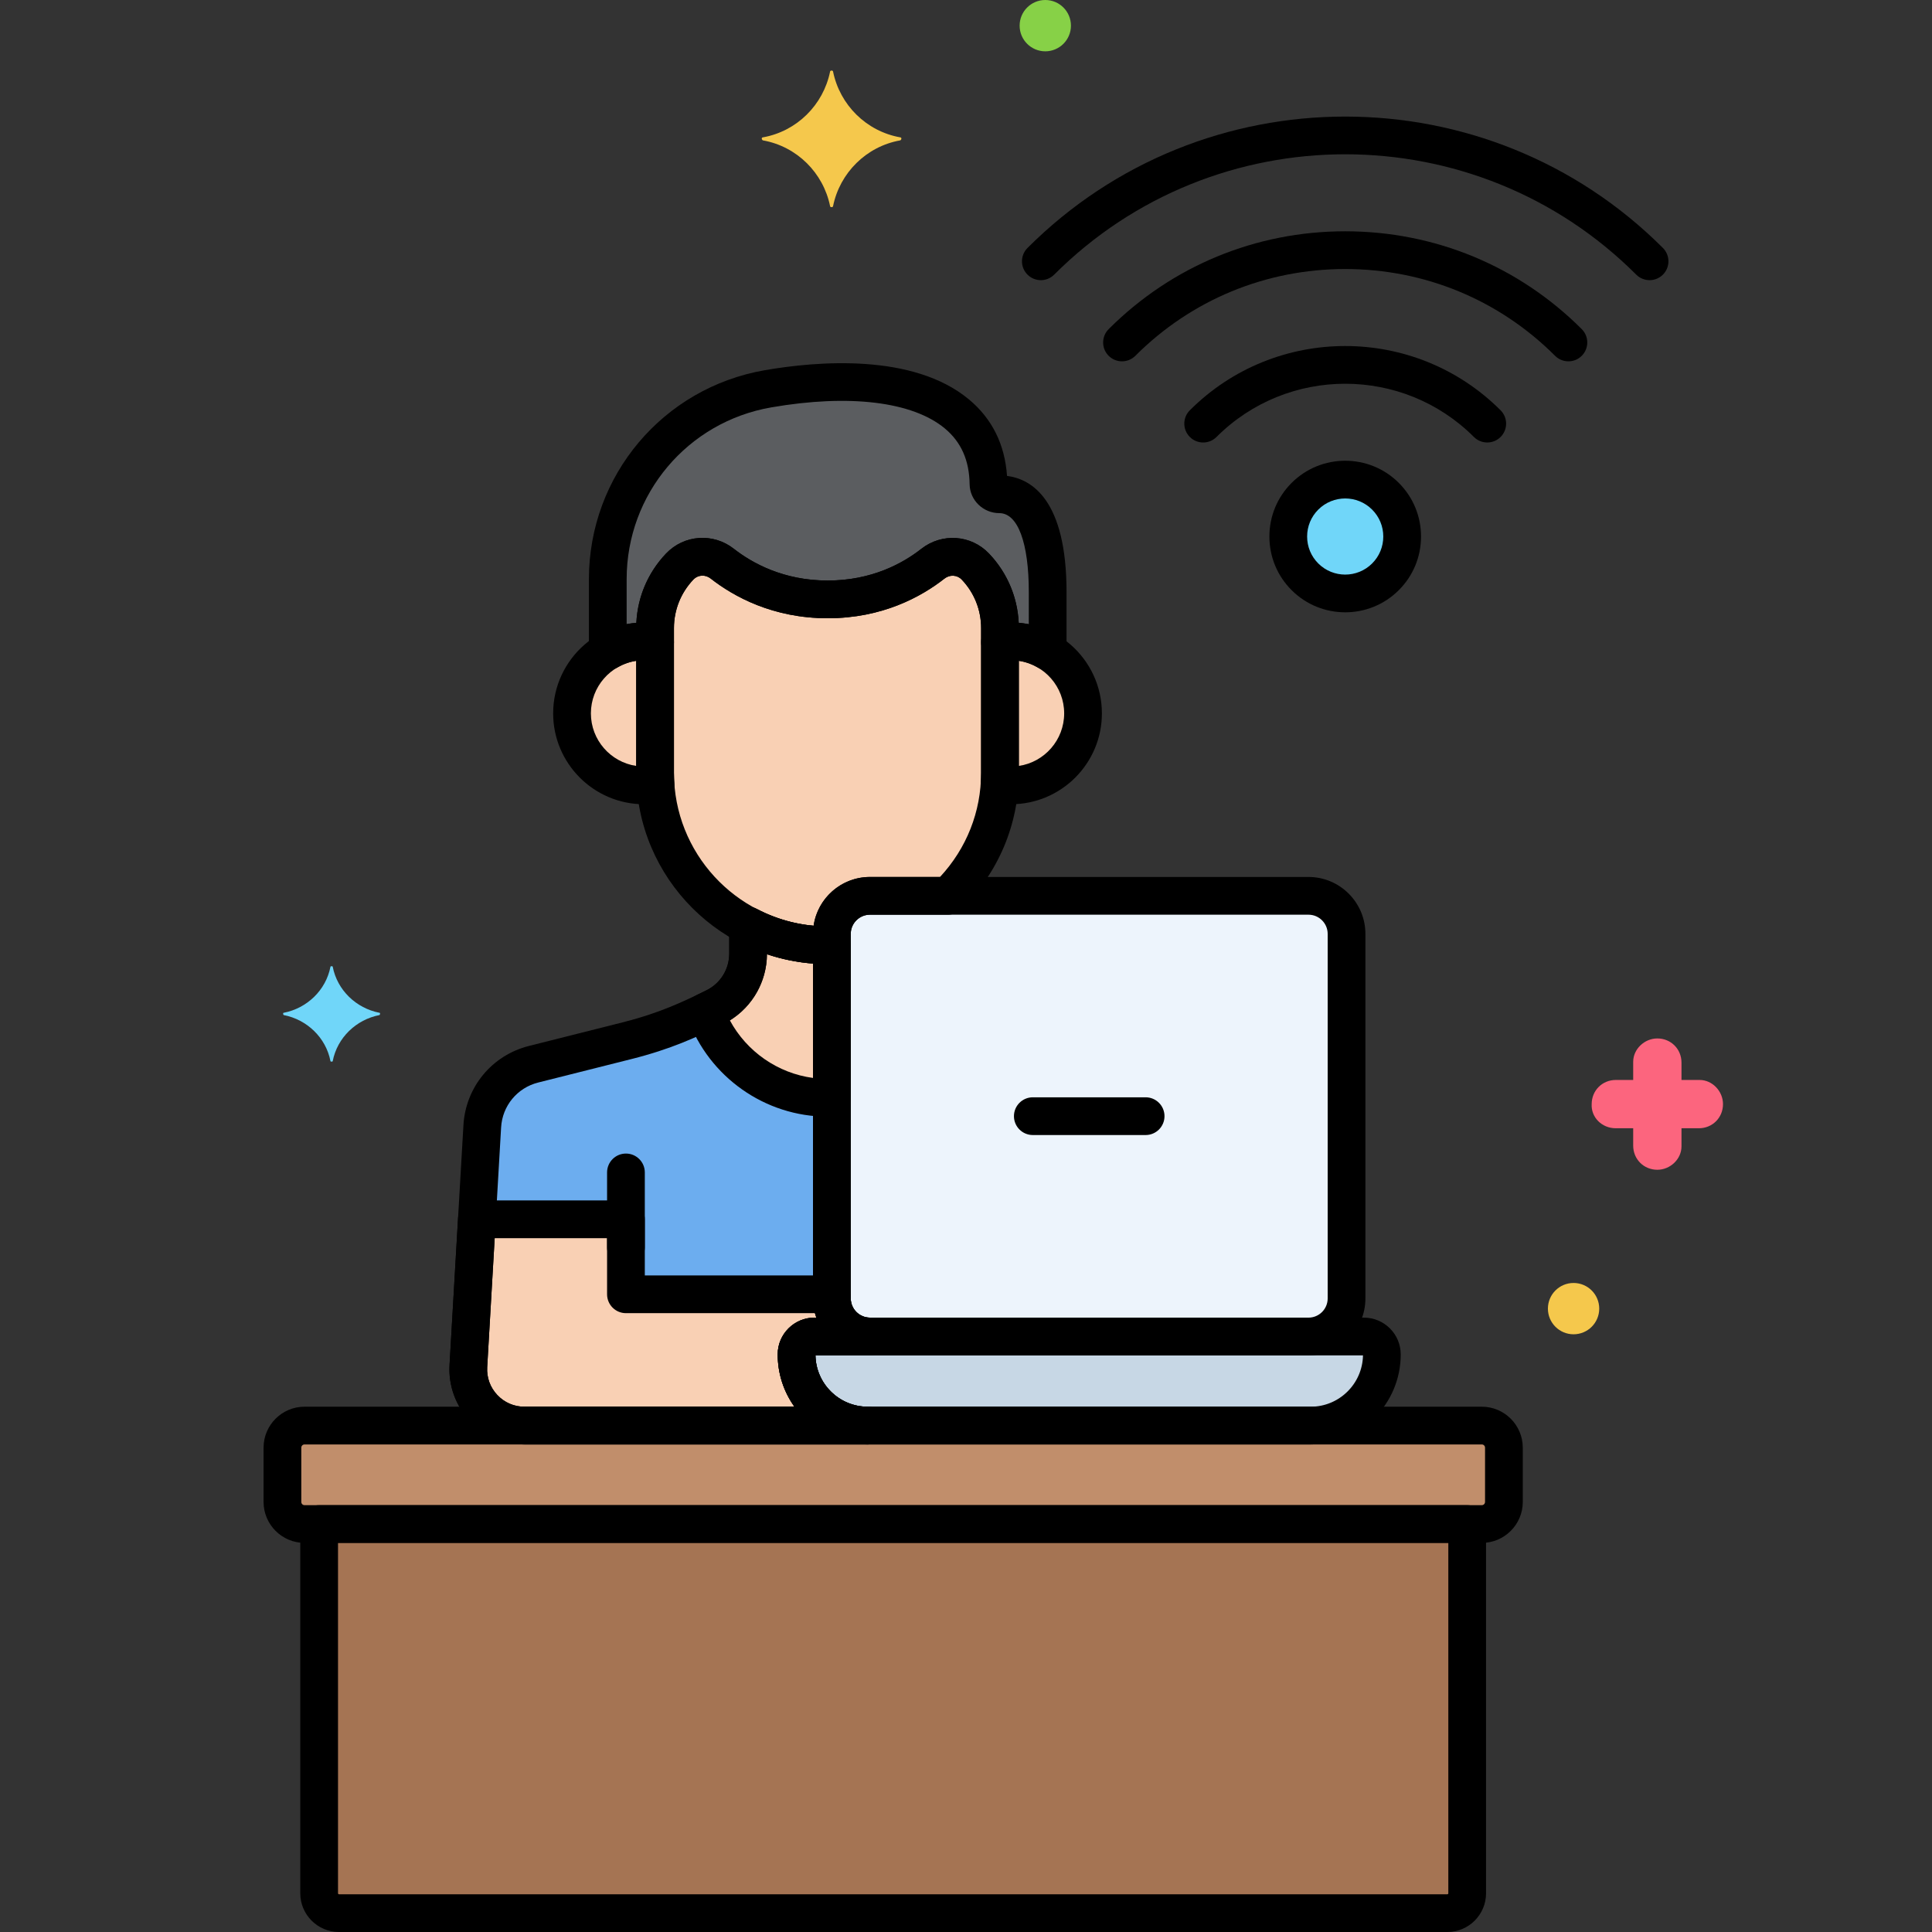 <?xml version="1.0" encoding="utf-8"?>
<!-- Generator: Adobe Illustrator 24.0.0, SVG Export Plug-In . SVG Version: 6.00 Build 0)  -->
<svg version="1.1" xmlns="http://www.w3.org/2000/svg" xmlns:xlink="http://www.w3.org/1999/xlink" x="0px" y="0px"
	 viewBox="0 0 256 256" style="enable-background:new 0 0 256 256;" xml:space="preserve">
<rect x="0" y="0" width="256" height="256" fill="#333333" stroke="none"/>
<style type="text/css">
	.st0{fill:#6CADEF;}
	.st1{fill:#F9D0B4;}
	.st2{fill:#5B5D60;}
	.st3{fill:#9BE5F9;}
	.st4{fill:#FC657E;}
	.st5{fill:#70D6F9;}
	.st6{fill:#F5C84C;}
	.st7{fill:#F98FA6;}
	.st8{fill:#FED690;}
	.st9{fill:#87D147;}
	.st10{fill:#B2E26D;}
	.st11{fill:#EDF4FC;}
	.st12{fill:#FCDD86;}
	.st13{fill:#754E34;}
	.st14{fill:#B598F9;}
	.st15{fill:#5290DB;}
	.st16{fill:#C7D7E5;}
	.st17{fill:#C18E6B;}
	.st18{fill:#DAE6F1;}
	.st19{fill:#3CAADC;}
	.st20{fill:#818182;}
	.st21{fill:#CBEFF7;}
	.st22{fill:#FCA265;}
	.st23{fill:#A57453;}
	.st24{fill:#8652D8;}
	.st25{fill:#966AEA;}
	.st26{fill:#FEB872;}
	.st27{fill:#EDB311;}
	.st28{fill:#EF4460;}
</style>
<g id="Layer_1">
</g>
<g id="Layer_2">
</g>
<g id="Layer_3">
</g>
<g id="Layer_4">
</g>
<g id="Layer_5">
</g>
<g id="Layer_6">
</g>
<g id="Layer_7">
</g>
<g id="Layer_8">
</g>
<g id="Layer_9">
</g>
<g id="Layer_10">
</g>
<g id="Layer_11">
</g>
<g id="Layer_12">
</g>
<g id="Layer_13">
</g>
<g id="Layer_14">
</g>
<g id="Layer_15">
</g>
<g id="Layer_16">
</g>
<g id="Layer_17">
</g>
<g id="Layer_18">
</g>
<g id="Layer_19">
</g>
<g id="Layer_20">
</g>
<g id="Layer_21">
</g>
<g id="Layer_22">
</g>
<g id="Layer_23">
</g>
<g id="Layer_24">
</g>
<g id="Layer_25">
</g>
<g id="Layer_26">
</g>
<g id="Layer_27">
</g>
<g id="Layer_28">
</g>
<g id="Layer_29">
</g>
<g id="Layer_30">
</g>
<g id="Layer_31">
</g>
<g id="Layer_32">
</g>
<g id="Layer_33">
</g>
<g id="Layer_34">
</g>
<g id="Layer_35">
</g>
<g id="Layer_36">
</g>
<g id="Layer_37">
</g>
<g id="Layer_38">
</g>
<g id="Layer_39">
</g>
<g id="Layer_40">
</g>
<g id="Layer_41">
</g>
<g id="Layer_42">
</g>
<g id="Layer_43">
</g>
<g id="Layer_44">
</g>
<g id="Layer_45">
</g>
<g id="Layer_46">
</g>
<g id="Layer_47">
</g>
<g id="Layer_48">
</g>
<g id="Layer_49">
</g>
<g id="Layer_50">
</g>
<g id="Layer_51">
	<g>
		<g>
			<g>
				<path class="st1" d="M129.238,75.07c-1.494-1.567-3.924-1.711-5.627-0.374c-2.693,2.114-7.352,4.727-13.934,4.727
					c-6.597,0-11.282-2.625-13.986-4.742c-1.702-1.332-4.126-1.183-5.617,0.381l-0.008,0.008c-2.095,2.198-3.264,5.117-3.264,8.153
					V102.4c0,12.567,10.283,22.85,22.85,22.85c0.195,0,0.384-0.025,0.577-0.03v-1.475c0-2.786,2.258-5.044,5.044-5.044h10.336
					c4.243-4.155,6.892-9.931,6.892-16.302V83.223C132.503,80.187,131.334,77.268,129.238,75.07z"/>
			</g>
		</g>
		<g>
			<g>
				<path class="st1" d="M133.969,84.986c-0.499,0-0.988,0.042-1.466,0.116V102.4c0,0.515-0.024,1.025-0.058,1.532
					c0.497,0.08,1.004,0.133,1.524,0.133c5.269,0,9.54-4.271,9.54-9.54S139.238,84.986,133.969,84.986z"/>
			</g>
		</g>
		<g>
			<g>
				<path class="st1" d="M86.802,102.4V85.102c-0.478-0.074-0.967-0.116-1.466-0.116c-5.269,0-9.54,4.271-9.54,9.54
					s4.271,9.54,9.54,9.54c0.52,0,1.026-0.053,1.524-0.133v0C86.826,103.425,86.802,102.916,86.802,102.4z"/>
			</g>
		</g>
		<g>
			<g>
				<path class="st2" d="M132.417,65.494c-0.765,0-1.429-0.59-1.439-1.355c-0.175-12.733-14.715-15.124-29.195-12.624
					c-12.277,2.12-21.249,12.766-21.249,25.224v9.553c1.412-0.825,3.049-1.306,4.802-1.306c0.499,0,0.988,0.042,1.466,0.116v-1.878
					c0-3.036,1.169-5.956,3.264-8.153l0.008-0.008c1.491-1.564,3.916-1.713,5.617-0.382c2.704,2.116,7.389,4.742,13.986,4.742
					c6.581,0,11.241-2.613,13.934-4.727c1.703-1.337,4.133-1.193,5.627,0.374c2.095,2.198,3.264,5.117,3.264,8.153v1.878
					c0.478-0.074,0.967-0.116,1.466-0.116c1.774,0,3.43,0.493,4.853,1.337v-7.844C138.822,67.078,134.704,65.494,132.417,65.494z"/>
			</g>
		</g>
		<g>
			<g>
				<path class="st17" d="M196.348,188.896H40.35c-1.616,0-2.926,1.31-2.926,2.926v7.192c0,1.616,1.31,2.927,2.926,2.927h155.999
					c1.616,0,2.926-1.31,2.926-2.927v-7.192C199.275,190.207,197.965,188.896,196.348,188.896z"/>
			</g>
		</g>
		<g>
			<g>
				<path class="st0" d="M105.551,179.44c0.004-1.298,1.076-2.347,2.374-2.347h7.35c-2.786,0-5.044-2.258-5.044-5.044v-46.817
					c-0.193,0.005-0.383,0.018-0.577,0.018h0c-3.791,0-7.371-0.941-10.527-2.593v3.719c0,3.001-1.703,5.748-4.394,7.076
					c-3.646,1.798-6.827,3.234-11.655,4.449l-12.371,3.114c-3.827,0.963-6.583,4.303-6.802,8.243l-1.842,31.76
					c-0.248,4.275,3.152,7.878,7.434,7.878h45.484C109.763,188.896,105.536,184.66,105.551,179.44z"/>
			</g>
		</g>
		<g>
			<g>
				<path class="st16" d="M180.73,177.094h-72.806c-1.311,0-2.374,1.063-2.374,2.374c0,5.207,4.221,9.429,9.429,9.429h58.695
					c5.207,0,9.429-4.222,9.429-9.429C183.104,178.156,182.041,177.094,180.73,177.094z"/>
			</g>
		</g>
		<g>
			<g>
				<path class="st11" d="M173.38,118.702h-58.106c-2.786,0-5.044,2.258-5.044,5.044v48.303c0,2.786,2.258,5.044,5.044,5.044h58.106
					c2.786,0,5.044-2.258,5.044-5.044v-48.303C178.424,120.96,176.166,118.702,173.38,118.702z"/>
			</g>
		</g>
		<g>
			<g>
				<path class="st1" d="M107.924,177.094h7.319v-0.003c-2.771-0.017-5.013-2.266-5.013-5.041v-0.547H82.941v-9.939H63.189
					l-1.128,19.454c-0.248,4.275,3.152,7.878,7.434,7.878h45.484c-5.216,0-9.444-4.236-9.429-9.456
					C105.554,178.143,106.627,177.094,107.924,177.094z"/>
			</g>
		</g>
		<g>
			<g>
				<path class="st23" d="M42.288,201.941v48.933c0,1.45,1.176,2.626,2.626,2.626h146.87c1.45,0,2.626-1.176,2.626-2.626v-48.933
					H42.288z"/>
			</g>
		</g>
		<g>
			<g>
				<path class="st1" d="M109.652,125.25c-3.791,0-7.371-0.941-10.527-2.593v3.719c0,3.006-1.707,5.751-4.403,7.08
					c-0.422,0.208-0.838,0.411-1.251,0.61c2.394,6.626,8.756,11.395,16.181,11.395c0.194,0,0.384-0.017,0.577-0.023v-20.206
					C110.037,125.237,109.846,125.25,109.652,125.25z"/>
			</g>
		</g>
		<g>
			<g>
				<circle class="st5" cx="178.247" cy="71.093" r="7.546"/>
			</g>
		</g>
		<g>
			<g>
				<g>
					<path d="M131.048,73.346c-2.383-2.5-6.244-2.766-8.979-0.616c-2.438,1.912-6.566,4.192-12.391,4.192
						c-5.84,0-9.991-2.289-12.445-4.21c-2.732-2.138-6.587-1.871-8.976,0.633c-2.551,2.675-3.955,6.184-3.955,9.879V102.4
						c0,13.978,11.372,25.35,25.35,25.35c0.168,0,0.333-0.01,0.498-0.021l0.142-0.009c1.356-0.034,2.437-1.143,2.437-2.499v-1.475
						c0-1.402,1.142-2.544,2.544-2.544h10.336c0.654,0,1.282-0.256,1.749-0.714c4.929-4.826,7.643-11.25,7.643-18.088V83.224
						C135.002,79.528,133.598,76.02,131.048,73.346z M130.002,102.4c0,5.152-1.926,10.017-5.446,13.802h-9.283
						c-3.793,0-6.942,2.814-7.467,6.465c-10.36-0.936-18.504-9.668-18.504-20.267V83.224c0-2.405,0.914-4.688,2.581-6.437
						c0.323-0.338,0.757-0.511,1.199-0.511c0.373,0,0.75,0.123,1.07,0.373c3.073,2.405,8.262,5.272,15.526,5.272
						c7.252,0,12.42-2.859,15.478-5.26c0.7-0.549,1.677-0.491,2.273,0.134c1.659,1.74,2.573,4.022,2.573,6.428V102.4z"/>
				</g>
			</g>
		</g>
		<g>
			<g>
				<g>
					<path d="M132.119,82.631c-1.218,0.189-2.117,1.238-2.117,2.471V102.4c0,0.459-0.021,0.913-0.052,1.364
						c-0.087,1.288,0.822,2.431,2.097,2.636c0.688,0.111,1.317,0.165,1.921,0.165c6.639,0,12.04-5.401,12.04-12.04
						C146.009,87.283,139.598,81.467,132.119,82.631z M135.002,101.489V87.562c3.394,0.501,6.006,3.434,6.006,6.964
						S138.396,100.988,135.002,101.489z"/>
				</g>
			</g>
		</g>
		<g>
			<g>
				<g>
					<path d="M89.302,102.4V85.102c0-1.232-0.898-2.281-2.116-2.471c-7.47-1.157-13.89,4.651-13.89,11.895
						c0,6.639,5.401,12.04,12.04,12.04c0.604,0,1.233-0.054,1.921-0.165c1.275-0.205,2.184-1.348,2.097-2.636
						C89.324,103.313,89.302,102.859,89.302,102.4z M84.302,101.489c-3.394-0.501-6.006-3.434-6.006-6.964s2.613-6.463,6.006-6.964
						V101.489z"/>
				</g>
			</g>
		</g>
		<g>
			<g>
				<g>
					<path d="M133.435,63.059c-0.29-4.187-1.987-7.594-5.053-10.14c-7.402-6.146-20.109-5.063-27.024-3.868
						c-13.515,2.334-23.324,13.979-23.324,27.688v9.553c0,0.896,0.479,1.723,1.256,2.168c0.776,0.446,1.732,0.441,2.506-0.01
						c1.383-0.809,2.938-1.142,4.623-0.878c0.723,0.11,1.456-0.098,2.01-0.572s0.874-1.168,0.874-1.898v-1.878
						c0-2.405,0.914-4.688,2.581-6.437c0.596-0.623,1.572-0.684,2.269-0.138c3.074,2.405,8.263,5.273,15.526,5.273
						c7.252,0,12.419-2.86,15.477-5.26c0.701-0.551,1.678-0.492,2.274,0.133c1.659,1.74,2.573,4.022,2.573,6.428v1.878
						c0,0.729,0.319,1.424,0.874,1.898c0.554,0.475,1.288,0.683,2.01,0.572c1.701-0.266,3.268,0.075,4.661,0.9
						c0.393,0.233,0.834,0.35,1.275,0.35c0.427,0,0.854-0.109,1.237-0.328c0.781-0.444,1.263-1.273,1.263-2.172v-7.844
						C141.322,66.305,136.767,63.488,133.435,63.059z M136.322,82.72c-0.441-0.088-0.887-0.152-1.336-0.19
						c-0.165-3.439-1.548-6.678-3.938-9.184c-2.383-2.5-6.244-2.765-8.98-0.616c-2.438,1.913-6.566,4.193-12.39,4.193
						c-5.839,0-9.99-2.29-12.445-4.211c-2.732-2.138-6.587-1.871-8.976,0.633c-2.39,2.507-3.774,5.745-3.938,9.185
						c-0.432,0.037-0.861,0.098-1.285,0.181v-5.971c0-11.27,8.064-20.843,19.175-22.761c10.322-1.786,18.7-0.767,22.979,2.787
						c2.17,1.803,3.247,4.226,3.291,7.408c0.03,2.106,1.797,3.82,3.939,3.82c2.445,0,3.904,3.919,3.904,10.484V82.72z"/>
				</g>
			</g>
		</g>
		<g>
			<g>
				<g>
					<path d="M196.348,186.396H40.35c-2.992,0-5.426,2.435-5.426,5.427v7.191c0,2.992,2.434,5.427,5.426,5.427h155.999
						c2.992,0,5.427-2.435,5.427-5.427v-7.191C201.775,188.831,199.34,186.396,196.348,186.396z M196.775,199.015
						c0,0.235-0.191,0.427-0.427,0.427H40.35c-0.235,0-0.426-0.191-0.426-0.427v-7.191c0-0.235,0.191-0.427,0.426-0.427h155.999
						c0.235,0,0.427,0.191,0.427,0.427V199.015z"/>
				</g>
			</g>
		</g>
		<g>
			<g>
				<g>
					<path d="M114.979,186.396c-1.854,0-3.597-0.724-4.906-2.036c-1.275-1.279-1.989-2.967-2.021-4.767h7.222
						c1.381,0,2.5-1.119,2.5-2.5s-1.119-2.5-2.5-2.5c-1.403,0-2.544-1.142-2.544-2.544v-46.817c0-0.674-0.272-1.319-0.755-1.79
						c-0.482-0.471-1.136-0.751-1.809-0.709l-0.258,0.009c-0.084,0.004-0.169,0.008-0.255,0.008c-3.292,0-6.443-0.776-9.367-2.308
						c-0.775-0.406-1.706-0.377-2.454,0.076c-0.749,0.453-1.206,1.264-1.206,2.139v3.719c0,2.038-1.178,3.936-3,4.834
						c-3.306,1.63-6.427,3.076-11.16,4.267l-12.371,3.114c-4.915,1.237-8.406,5.468-8.688,10.523l-1.841,31.76
						c-0.158,2.722,0.824,5.42,2.695,7.402c1.871,1.983,4.508,3.12,7.234,3.12h45.484c1.381,0,2.5-1.119,2.5-2.5
						S116.36,186.396,114.979,186.396z M103.051,179.434c-0.007,2.532,0.769,4.945,2.215,6.963H69.495
						c-1.376,0-2.653-0.551-3.598-1.552c-0.944-1-1.42-2.308-1.341-3.682l1.842-31.765c0.16-2.864,2.135-5.259,4.917-5.958
						l12.371-3.114c5.209-1.311,8.585-2.873,12.151-4.632c3.5-1.726,5.768-5.356,5.789-9.263c1.975,0.664,4.029,1.083,6.104,1.244
						v44.374c0,0.893,0.156,1.749,0.441,2.544h-0.247C105.244,174.594,103.058,176.765,103.051,179.434z"/>
				</g>
			</g>
		</g>
		<g>
			<g>
				<g>
					<path d="M180.73,174.594h-72.806c-2.688,0-4.874,2.187-4.874,4.874c0,6.577,5.351,11.929,11.929,11.929h58.695
						c6.578,0,11.929-5.352,11.929-11.929C185.604,176.78,183.417,174.594,180.73,174.594z M173.675,186.396h-58.695
						c-3.778,0-6.86-3.04-6.928-6.803h72.551C180.535,183.356,177.453,186.396,173.675,186.396z"/>
				</g>
			</g>
		</g>
		<g>
			<g>
				<g>
					<path d="M173.38,116.202h-58.106c-4.16,0-7.544,3.384-7.544,7.544v48.304c0,4.16,3.384,7.544,7.544,7.544h58.106
						c4.16,0,7.544-3.384,7.544-7.544v-48.304C180.924,119.586,177.54,116.202,173.38,116.202z M175.924,172.05
						c0,1.402-1.141,2.544-2.544,2.544h-58.106c-1.403,0-2.544-1.142-2.544-2.544v-48.304c0-1.402,1.142-2.544,2.544-2.544h58.106
						c1.403,0,2.544,1.142,2.544,2.544V172.05z"/>
				</g>
			</g>
		</g>
		<g>
			<g>
				<path d="M151.802,145.398h-14.949c-1.381,0-2.5,1.119-2.5,2.5s1.119,2.5,2.5,2.5h14.949c1.381,0,2.5-1.119,2.5-2.5
					S153.183,145.398,151.802,145.398z"/>
			</g>
		</g>
		<g>
			<g>
				<g>
					<path d="M114.979,186.396c-1.854,0-3.597-0.724-4.906-2.036c-1.275-1.278-1.989-2.966-2.021-4.767h7.191
						c1.381,0,2.5-1.122,2.5-2.503c0-1.375-1.11-2.492-2.485-2.5c-1.395-0.009-2.529-1.148-2.529-2.541v-0.547
						c0-1.381-1.119-2.5-2.5-2.5H85.441v-7.438c0-1.381-1.119-2.5-2.5-2.5H63.189c-1.325,0-2.419,1.033-2.496,2.355l-1.128,19.454
						c-0.158,2.722,0.824,5.42,2.695,7.402c1.871,1.983,4.508,3.12,7.234,3.12h45.484c1.381,0,2.5-1.119,2.5-2.5
						S116.36,186.396,114.979,186.396z M105.266,186.396H69.495c-1.376,0-2.653-0.551-3.598-1.552c-0.944-1-1.42-2.308-1.341-3.682
						l0.992-17.099h14.893v7.438c0,1.381,1.119,2.5,2.5,2.5h25.046c0.054,0.2,0.116,0.397,0.186,0.591h-0.249
						c-2.68,0-4.867,2.171-4.874,4.84C103.043,181.966,103.82,184.379,105.266,186.396z"/>
				</g>
			</g>
		</g>
		<g>
			<g>
				<path d="M82.941,152.853c-1.381,0-2.5,1.119-2.5,2.5v9.938c0,1.381,1.119,2.5,2.5,2.5s2.5-1.119,2.5-2.5v-9.938
					C85.441,153.972,84.322,152.853,82.941,152.853z"/>
			</g>
		</g>
		<g>
			<g>
				<g>
					<g>
						<path d="M194.41,199.441H42.288c-1.381,0-2.5,1.119-2.5,2.5v48.933c0,2.826,2.3,5.126,5.126,5.126h146.869
							c2.827,0,5.126-2.3,5.126-5.126v-48.933C196.91,200.561,195.791,199.441,194.41,199.441z M191.91,250.874
							c0,0.069-0.057,0.126-0.126,0.126H44.915c-0.07,0-0.126-0.057-0.126-0.126v-46.433H191.91V250.874z"/>
					</g>
				</g>
			</g>
		</g>
		<g>
			<g>
				<g>
					<path d="M185.351,63.989L185.351,63.989c-3.917-3.918-10.291-3.918-14.208,0c-1.897,1.897-2.942,4.421-2.942,7.104
						c0,2.684,1.045,5.207,2.942,7.104c1.958,1.959,4.531,2.938,7.104,2.938c2.572,0,5.146-0.979,7.104-2.938
						c1.897-1.896,2.942-4.42,2.942-7.104C188.293,68.41,187.248,65.887,185.351,63.989z M181.815,74.661
						c-1.968,1.967-5.169,1.967-7.137,0c-0.953-0.953-1.478-2.22-1.478-3.568c0-1.348,0.525-2.615,1.478-3.568
						c0.984-0.983,2.276-1.476,3.568-1.476c1.292,0,2.585,0.492,3.568,1.476c0.953,0.953,1.478,2.221,1.478,3.568
						C183.293,72.441,182.768,73.708,181.815,74.661z"/>
				</g>
			</g>
		</g>
		<g>
			<g>
				<path d="M198.835,54.365c-11.353-11.352-29.824-11.353-41.176,0c-0.977,0.976-0.977,2.559,0,3.535
					c0.976,0.977,2.56,0.977,3.535,0c9.404-9.402,24.704-9.402,34.106,0c0.488,0.488,1.128,0.732,1.768,0.732
					s1.28-0.244,1.768-0.732C199.812,56.924,199.812,55.341,198.835,54.365z"/>
			</g>
		</g>
		<g>
			<g>
				<path d="M209.59,43.611c-8.359-8.359-19.49-12.963-31.343-12.964c-0.001,0,0,0,0,0c-11.852,0-22.984,4.604-31.343,12.964
					c-0.977,0.977-0.977,2.559,0,3.535c0.976,0.977,2.56,0.977,3.535,0c7.415-7.415,17.291-11.499,27.808-11.499
					c10.517,0,20.393,4.084,27.808,11.499c0.488,0.488,1.128,0.732,1.768,0.732s1.28-0.244,1.768-0.732
					C210.566,46.17,210.566,44.588,209.59,43.611z"/>
			</g>
		</g>
		<g>
			<g>
				<path d="M220.344,32.856c-23.212-23.213-60.983-23.212-84.195,0c-0.977,0.977-0.977,2.559,0,3.535
					c0.976,0.977,2.56,0.977,3.535,0c21.263-21.264,55.86-21.264,77.125,0c0.488,0.488,1.128,0.732,1.768,0.732
					s1.28-0.244,1.768-0.732C221.321,35.415,221.321,33.833,220.344,32.856z"/>
			</g>
		</g>
		<g>
			<g>
				<path class="st4" d="M225.206,143.1h-2.4v-2.3c0-1.8-1.4-3.2-3.2-3.2c-1.7,0-3.2,1.4-3.2,3.1v2.4h-2.3c-1.8,0-3.2,1.4-3.2,3.2
					c-0.1,1.7,1.3,3.2,3.2,3.2h2.3v2.3c0,1.8,1.4,3.2,3.2,3.2c1.7,0,3.2-1.4,3.2-3.1v-2.4h2.3c1.8,0,3.2-1.4,3.2-3.2
					C228.306,144.6,226.906,143.1,225.206,143.1z"/>
			</g>
		</g>
		<g>
			<g>
				<path class="st9" d="M138.506,0c-1.878,0-3.4,1.522-3.4,3.4c0,1.878,1.522,3.4,3.4,3.4c1.878,0,3.4-1.522,3.4-3.4
					C141.906,1.522,140.384,0,138.506,0z"/>
			</g>
		</g>
		<g>
			<g>
				<path class="st6" d="M208.506,170c-1.878,0-3.4,1.522-3.4,3.4c0,1.878,1.522,3.4,3.4,3.4c1.878,0,3.4-1.522,3.4-3.4
					C211.906,171.522,210.384,170,208.506,170z"/>
			</g>
		</g>
		<g>
			<g>
				<path class="st5" d="M50.288,134.2c-3.1-0.6-5.6-3-6.2-6.1c0-0.1-0.3-0.1-0.3,0c-0.6,3.1-3.1,5.5-6.2,6.1c-0.1,0-0.1,0.2,0,0.3
					c3.1,0.6,5.6,3,6.2,6.1c0,0.1,0.3,0.1,0.3,0c0.6-3.1,3.1-5.5,6.2-6.1C50.388,134.4,50.388,134.2,50.288,134.2z"/>
			</g>
		</g>
		<g>
			<g>
				<path class="st6" d="M119.288,18.2c-4.5-0.8-8-4.3-8.9-8.7c0-0.2-0.4-0.2-0.4,0c-0.9,4.4-4.4,7.9-8.9,8.7c-0.2,0-0.2,0.3,0,0.4
					c4.5,0.8,8,4.3,8.9,8.7c0,0.2,0.4,0.2,0.4,0c0.9-4.4,4.4-7.9,8.9-8.7C119.488,18.5,119.488,18.2,119.288,18.2z"/>
			</g>
		</g>
		<g>
			<g>
				<g>
					<path d="M111.975,123.442c-0.482-0.471-1.136-0.751-1.809-0.709l-0.258,0.009c-0.085,0.004-0.17,0.008-0.256,0.008
						c-3.292,0-6.443-0.776-9.367-2.308c-0.775-0.406-1.706-0.377-2.454,0.076c-0.749,0.453-1.206,1.264-1.206,2.139v3.719
						c0,2.069-1.153,3.923-3.007,4.837c-0.416,0.205-0.826,0.405-1.232,0.602c-1.154,0.557-1.701,1.896-1.265,3.102
						c2.819,7.803,10.266,13.045,18.532,13.045c0.162,0,0.322-0.007,0.482-0.016l0.171-0.008c1.351-0.041,2.424-1.147,2.424-2.499
						v-20.206C112.729,124.559,112.458,123.913,111.975,123.442z M107.729,142.833c-4.662-0.622-8.776-3.477-11.016-7.625
						c3.038-1.876,4.893-5.151,4.912-8.776c1.975,0.664,4.029,1.083,6.104,1.244V142.833z"/>
				</g>
			</g>
		</g>
	</g>
</g>
<g id="Layer_52">
</g>
<g id="Layer_53">
</g>
<g id="Layer_54">
</g>
<g id="Layer_55">
</g>
<g id="Layer_56">
</g>
<g id="Layer_57">
</g>
<g id="Layer_58">
</g>
<g id="Layer_59">
</g>
<g id="Layer_60">
</g>
<g id="Layer_61">
</g>
<g id="Layer_62">
</g>
<g id="Layer_63">
</g>
<g id="Layer_64">
</g>
<g id="Layer_65">
</g>
<g id="Layer_66">
</g>
<g id="Layer_67">
</g>
<g id="Layer_68">
</g>
<g id="Layer_69">
</g>
<g id="Layer_70">
</g>
<g id="Layer_71">
</g>
<g id="Layer_72">
</g>
<g id="Layer_73">
</g>
<g id="Layer_74">
</g>
<g id="Layer_75">
</g>
<g id="Layer_76">
</g>
<g id="Layer_77">
</g>
<g id="Layer_78">
</g>
<g id="Layer_79">
</g>
<g id="Layer_80">
</g>
</svg>
